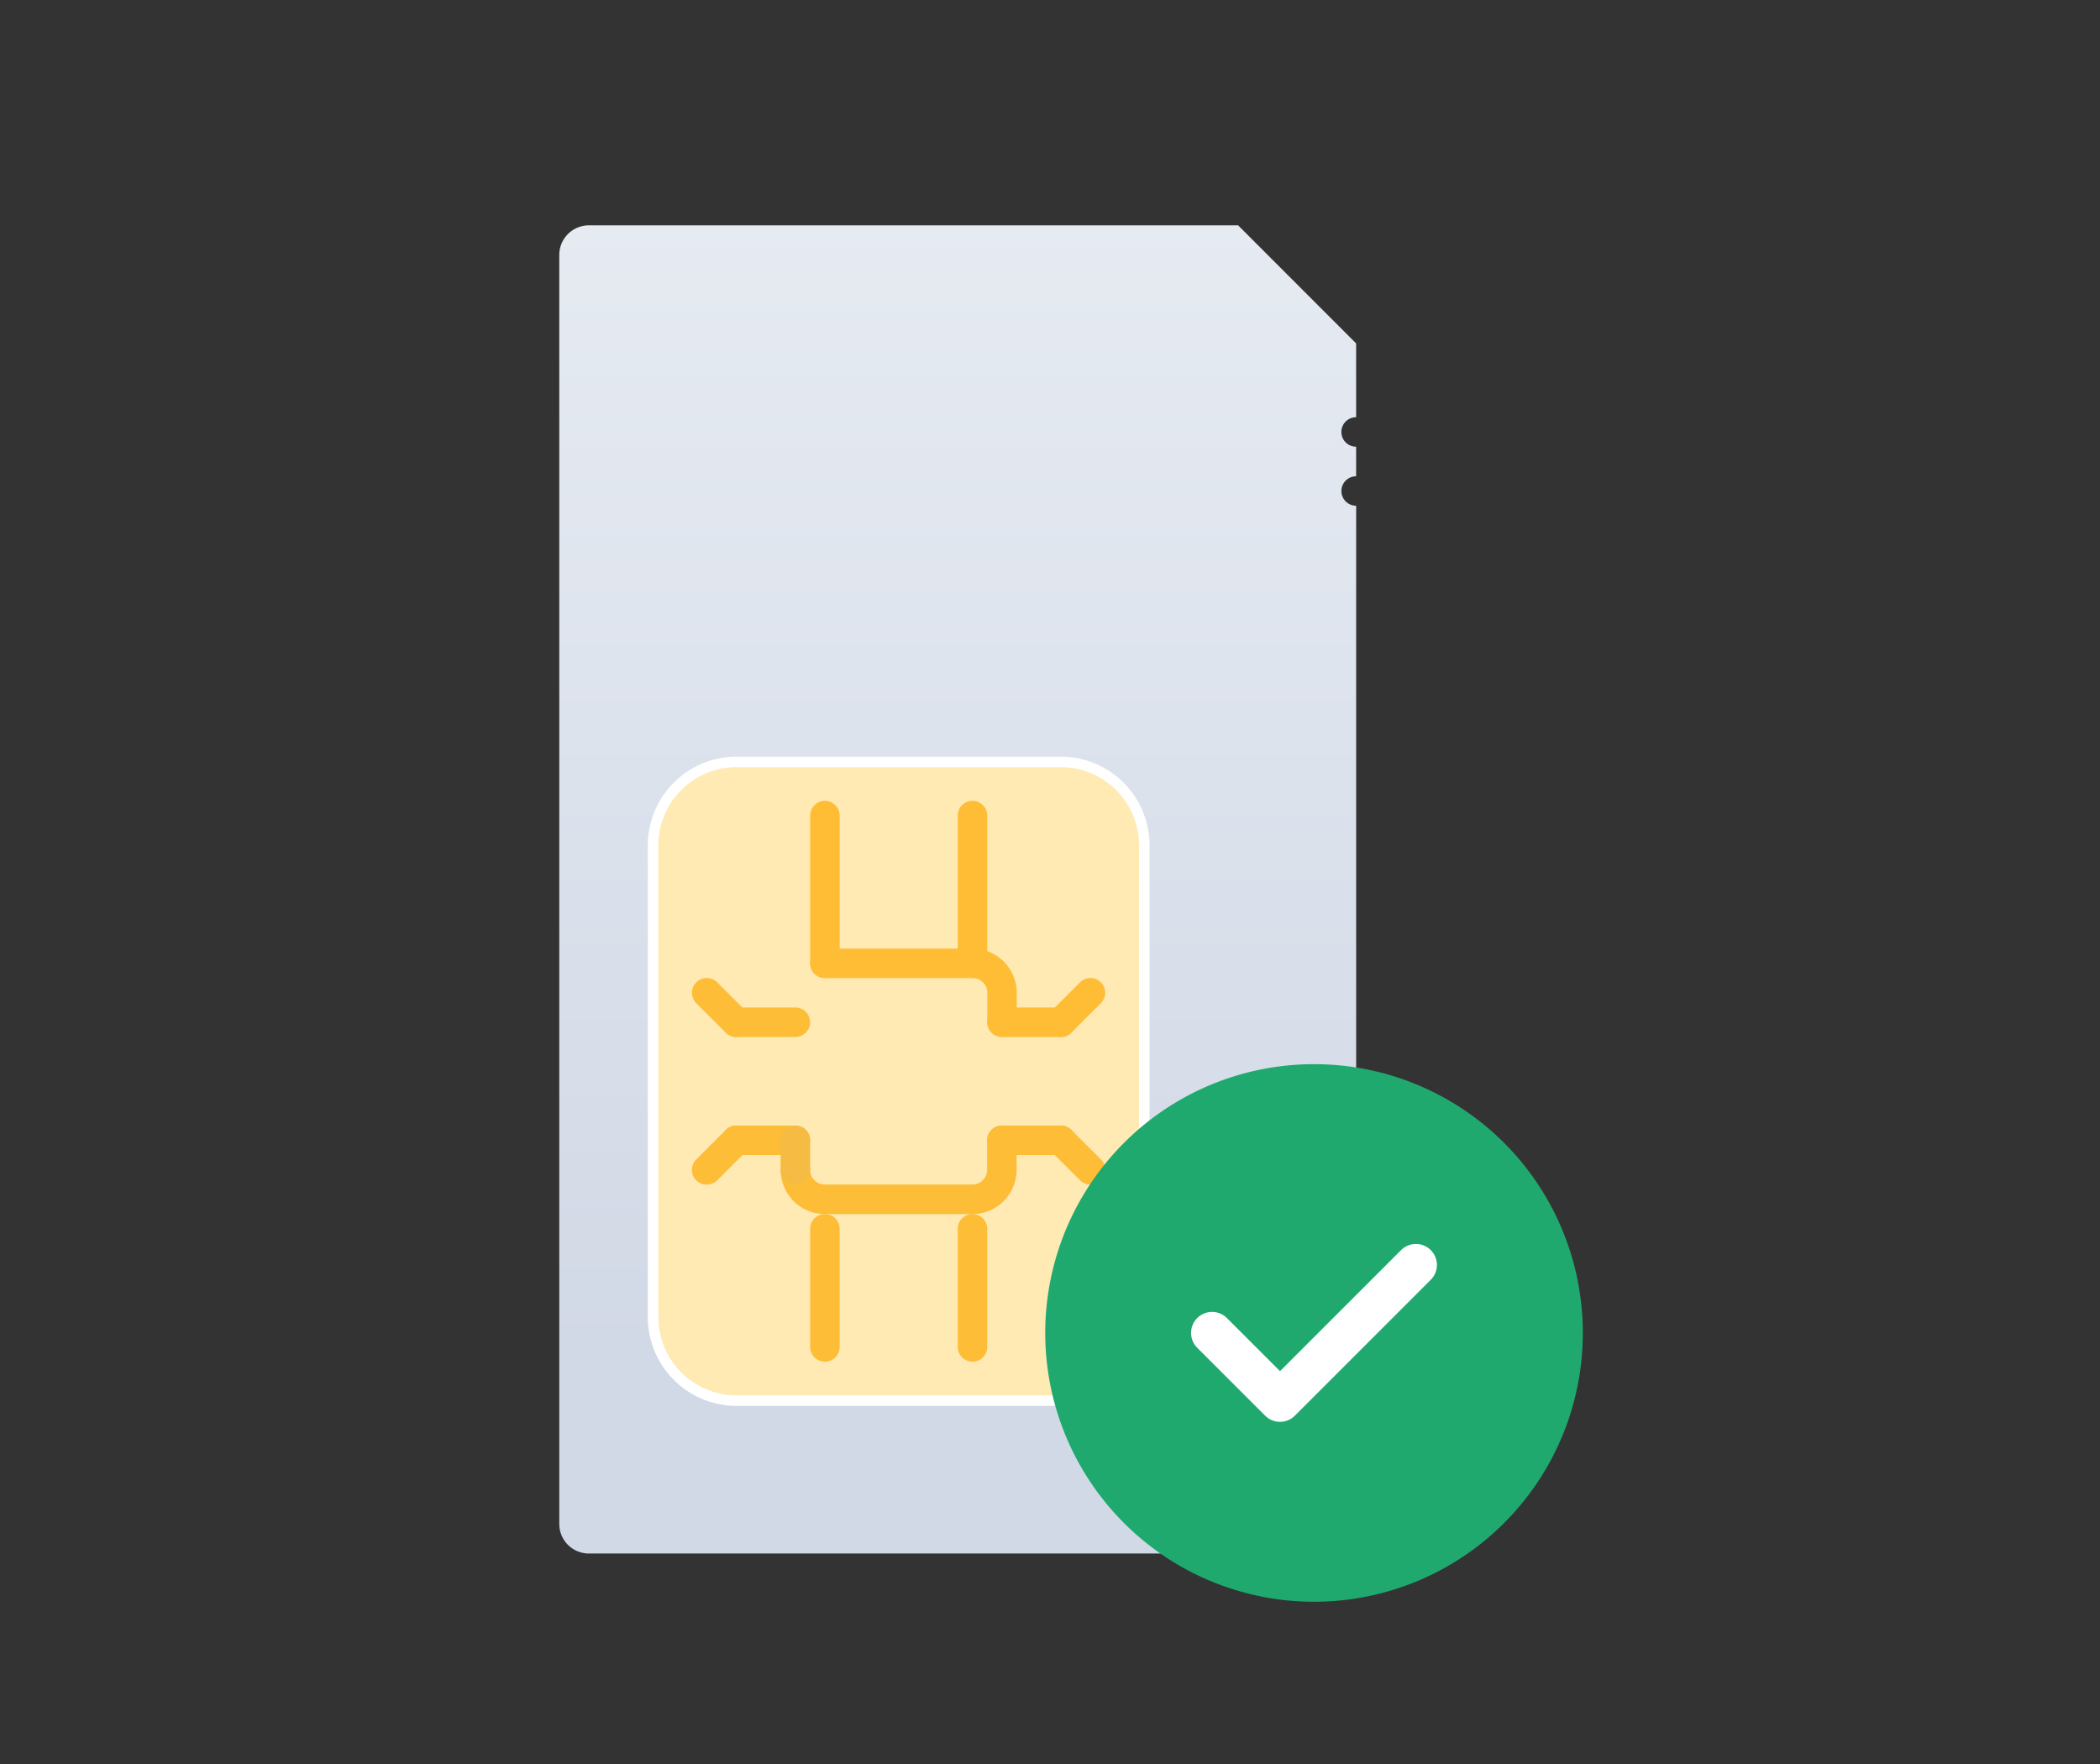 <svg xmlns="http://www.w3.org/2000/svg" width="100" height="84" viewBox="0 0 100 84">
    <rect x="0" y="0" width="100" height="84" fill="#333333" stroke="none"/>
    <defs>
        <linearGradient id="linear-gradient" x1=".5" x2=".5" y2=".844" gradientUnits="objectBoundingBox">
            <stop offset="0" stop-color="#e6ebf2"/>
            <stop offset="1" stop-color="#d2d9e6"/>
        </linearGradient>
        <clipPath id="clip-path">
            <path id="Прямоугольник_6397" fill="#fff" stroke="#707070" d="M0 0H100V84H0z" transform="translate(8 12.418)"/>
        </clipPath>
        <style>
            .cls-4{fill:#ffbd36}.cls-5{fill:#febd36}.cls-7{fill:#545c66}
        </style>
    </defs>
    <g id="Группа_масок_160" clip-path="url(#clip-path)" transform="translate(-8 -12.418)">
        <g id="Сгруппировать_17063" transform="translate(2.632 3.178)">
            <g id="Сгруппировать_10534" transform="translate(32 19.971)">
                <path id="Контур_22921" fill="#ffeab4" stroke="#fff" d="M47.893 148.716V171.2a4.23 4.23 0 0 1-4.218 4.216H28.216A4.229 4.229 0 0 1 24 171.2v-22.484a4.229 4.229 0 0 1 4.216-4.216h15.46a4.229 4.229 0 0 1 4.217 4.216zm0 0" transform="translate(-19.784 -119.201)"/>
                <path id="Контур_22922" d="M68.7 164.933a.7.7 0 0 1-.7-.7V157.2a.7.7 0 0 1 1.405 0v7.027a.7.7 0 0 1-.705.706zm0 0" class="cls-4" transform="translate(-56.053 -129.094)"/>
                <path id="Контур_22923" d="M108.7 164.933a.7.7 0 0 1-.7-.7V157.2a.7.7 0 0 1 1.405 0v7.027a.7.7 0 0 1-.705.706zm0 0" class="cls-4" transform="translate(-89.026 -129.094)"/>
                <path id="Контур_22927" d="M77.136 200.716a.7.7 0 0 1-.7-.7v-1.405a.7.7 0 0 0-.7-.7H68.7a.7.7 0 1 1 0-1.405h7.03a2.111 2.111 0 0 1 2.108 2.108v1.405a.7.7 0 0 1-.702.697zm0 0" class="cls-4" transform="translate(-56.053 -162.066)"/>
                <path id="Контур_22928" d="M119.514 213.905H116.7a.7.7 0 1 1 0-1.405h2.811a.7.7 0 0 1 0 1.405zm0 0" class="cls-4" transform="translate(-95.62 -175.256)"/>
                <path id="Контур_22930" d="M132.7 207.317a.7.7 0 0 1-.5-1.2l1.405-1.405a.7.7 0 0 1 .994.994l-1.405 1.405a.7.7 0 0 1-.494.206zm0 0" class="cls-4" transform="translate(-108.809 -168.666)"/>
                <path id="Контур_22932" d="M47.514 213.905H44.7a.7.7 0 1 1 0-1.405h2.811a.7.7 0 1 1 0 1.405zm0 0" class="cls-5" transform="translate(-36.27 -175.256)"/>
                <path id="Контур_22934" d="M38.107 207.317a.705.705 0 0 1-.5-.205l-1.407-1.406a.7.7 0 0 1 .994-.994l1.405 1.405a.7.7 0 0 1-.5 1.2zm0 0" class="cls-5" transform="translate(-29.675 -168.666)"/>
                <g id="Сгруппировать_10530" transform="translate(6.324 42.867)">
                    <path id="Контур_22924" d="M68.7 275.527a.7.7 0 0 1-.7-.7V269.2a.7.7 0 0 1 1.405 0v5.622a.7.7 0 0 1-.705.705zm0 0" class="cls-5" transform="translate(-62.377 -264.284)"/>
                    <path id="Контур_22925" d="M108.7 275.527a.7.7 0 0 1-.7-.7V269.2a.7.7 0 0 1 1.405 0v5.622a.7.7 0 0 1-.705.705zm0 0" class="cls-5" transform="translate(-95.35 -264.284)"/>
                    <path id="Контур_22926" d="M69.136 248.716h-7.028A2.111 2.111 0 0 1 60 246.608a.7.7 0 1 1 1.405 0 .7.7 0 0 0 .7.7h7.027a.7.7 0 0 0 .7-.7V245.2a.7.7 0 0 1 1.405 0v1.405a2.111 2.111 0 0 1-2.101 2.111zm0 0" class="cls-5" transform="translate(-55.783 -244.5)"/>
                    <path id="Контур_22929" d="M119.514 245.905H116.7a.7.7 0 1 1 0-1.405h2.811a.7.7 0 0 1 0 1.405zm0 0" class="cls-5" transform="translate(-101.944 -244.5)"/>
                    <path id="Контур_22931" d="M134.107 247.317a.705.705 0 0 1-.5-.205l-1.405-1.405a.7.7 0 0 1 .994-.994l1.405 1.405a.7.7 0 0 1-.5 1.2zm0 0" class="cls-5" transform="translate(-115.133 -244.506)"/>
                    <path id="Контур_22933" d="M47.514 245.905H44.7a.7.7 0 1 1 0-1.405h2.811a.7.7 0 1 1 0 1.405zm0 0" class="cls-5" transform="translate(-42.594 -244.5)"/>
                    <path id="Контур_22935" d="M36.7 247.317a.7.7 0 0 1-.5-1.2l1.405-1.405a.7.7 0 0 1 .994.994l-1.399 1.405a.7.7 0 0 1-.5.206zm0 0" class="cls-5" transform="translate(-35.999 -244.506)"/>
                </g>
                <path id="Контур_22936" fill="#f6bb42" d="M60.7 247.311a.7.7 0 0 1-.7-.7V245.2a.7.7 0 0 1 1.405 0v1.405a.7.7 0 0 1-.705.706zm0 0" transform="translate(-49.459 -201.633)"/>
                <path id="Контур_22967" d="M24.7 43.721a.7.7 0 0 1-.7-.7V29.2a.7.7 0 0 1 1.405 0v13.819a.7.7 0 0 1-.705.702zm0 0" class="cls-7" transform="translate(-19.784 -23.581)"/>
                <path id="Контур_22968" d="M48.7 43.721a.7.7 0 0 1-.7-.7V29.2a.7.7 0 0 1 1.405 0v13.819a.7.7 0 0 1-.705.702zm0 0" class="cls-7" transform="translate(-39.567 -23.581)"/>
                <path id="Контур_22969" d="M72.7 76.694a.7.7 0 0 1-.7-.7V69.2a.7.7 0 0 1 1.405 0v6.789a.7.7 0 0 1-.705.705zm0 0" class="cls-7" transform="translate(-59.351 -56.553)"/>
                <path id="Контур_22970" fill="url(#linear-gradient)" d="M37.245 13.149a.7.7 0 0 1 .7-.7v-1.408a.7.7 0 0 1 0-1.405V6.122L32.326.5H1.405A1.41 1.41 0 0 0 0 1.905v60.436a1.41 1.41 0 0 0 1.405 1.405h35.137a1.41 1.41 0 0 0 1.405-1.405V13.852a.7.7 0 0 1-.702-.703zM28.109 52.5a4.23 4.23 0 0 1-4.218 4.216H8.433A4.229 4.229 0 0 1 4.216 52.5V30.015A4.229 4.229 0 0 1 8.433 25.8h15.46a4.229 4.229 0 0 1 4.216 4.216zm0 0" transform="translate(0 -0.5)"/>
            </g>
        </g>
        <g id="Сгруппировать_17064" transform="translate(57.903 62.801)">
            <path id="Контур_22785" fill="#20a96e" d="M12.8 0A12.8 12.8 0 1 1 0 12.8 12.8 12.8 0 0 1 12.8 0z" transform="translate(-0.13 0.291)"/>
            <path id="Mark" fill="none" stroke="#fff" stroke-linecap="round" stroke-linejoin="round" stroke-width="2px" d="M12.707 6l-6.471 6.471L3 9.236" transform="translate(4.814 3.853)"/>
        </g>
    </g>
</svg>
